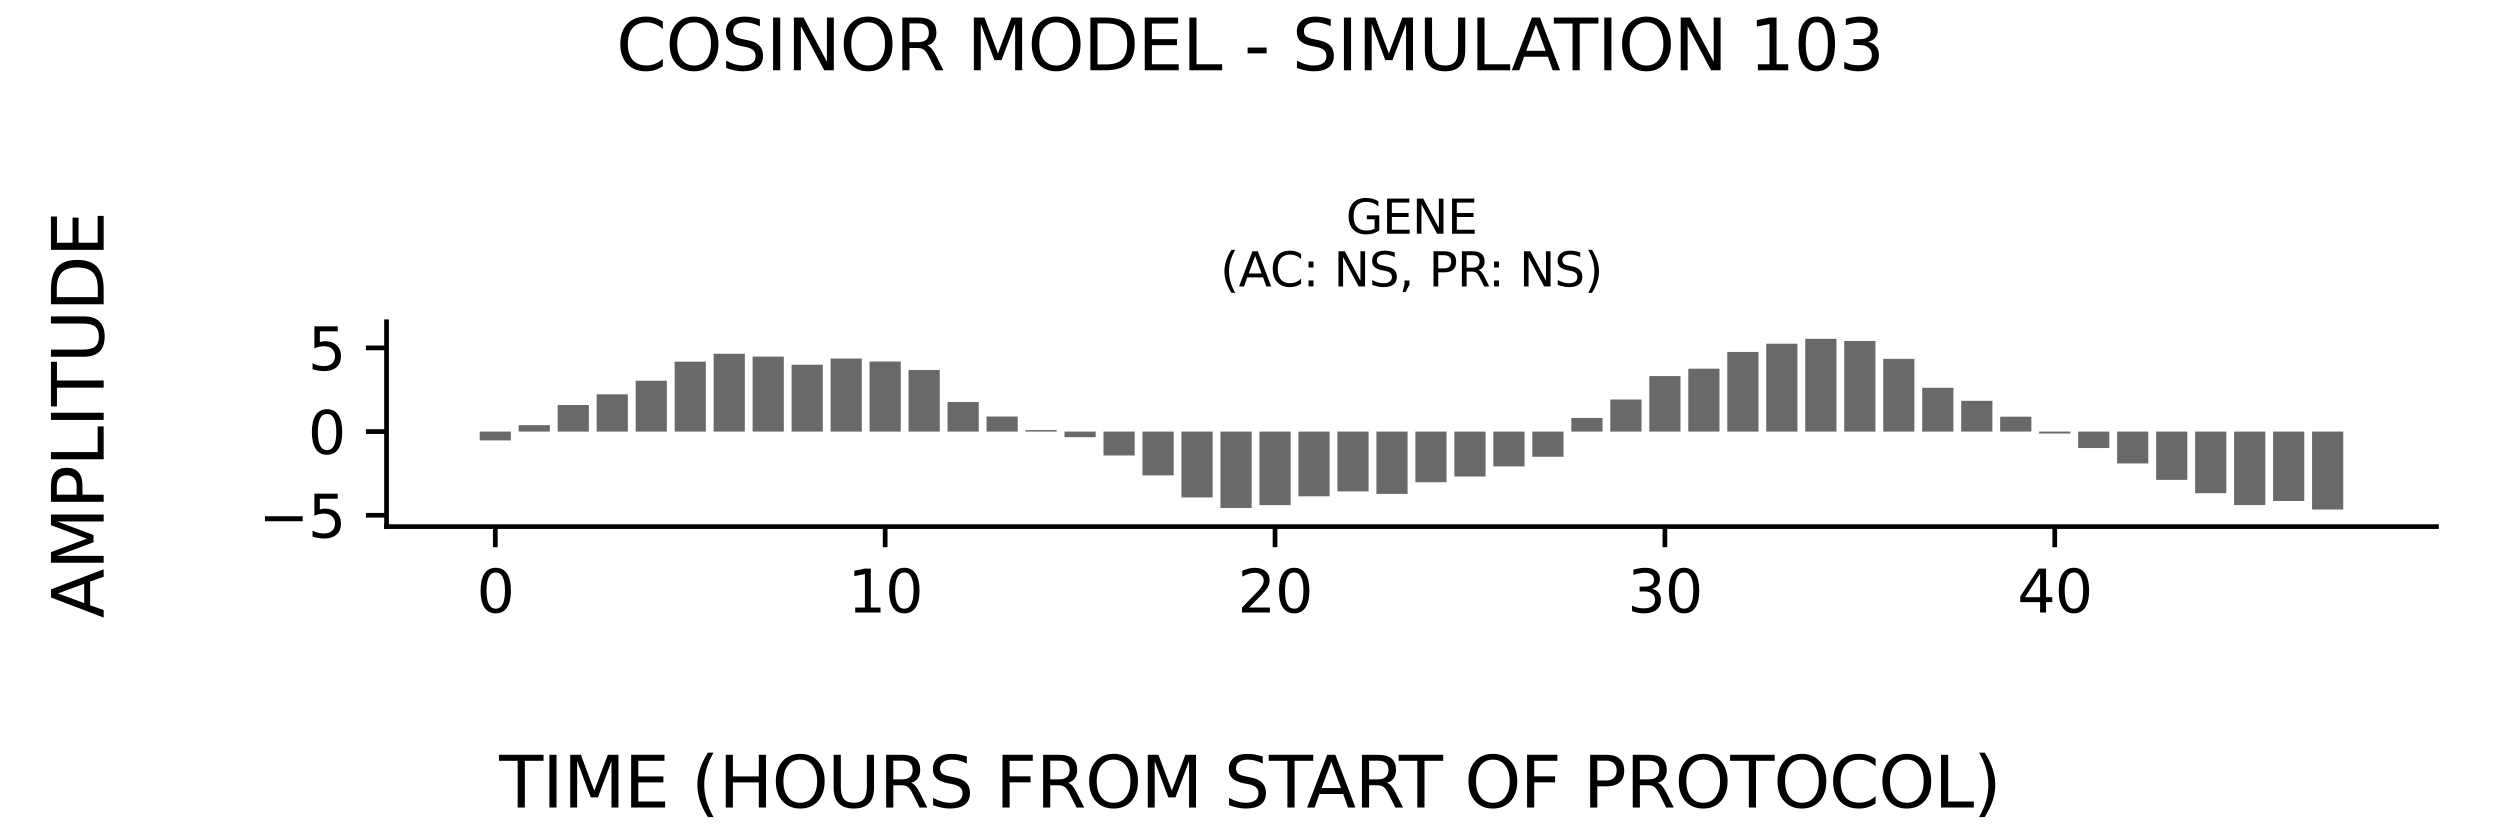 <?xml version="1.0" encoding="utf-8" standalone="no"?>
<!DOCTYPE svg PUBLIC "-//W3C//DTD SVG 1.1//EN"
  "http://www.w3.org/Graphics/SVG/1.1/DTD/svg11.dtd">
<svg xmlns:xlink="http://www.w3.org/1999/xlink" width="424.8pt" height="141.12pt" viewBox="0 0 424.8 141.12" xmlns="http://www.w3.org/2000/svg" version="1.1">
 <defs>
  <style type="text/css">*{stroke-linejoin: round; stroke-linecap: butt}</style>
 </defs>
 <g id="figure_1">
  <g id="patch_1">
   <path d="M 0 141.12 
L 424.8 141.12 
L 424.8 0 
L 0 0 
z
" style="fill: #ffffff"/>
  </g>
  <g id="axes_1">
   <g id="patch_2">
    <path d="M 65.68 89.48 
L 414 89.48 
L 414 54.672 
L 65.68 54.672 
z
" style="fill: #ffffff"/>
   </g>
   <g id="patch_3">
    <path d="M 81.513 73.334 
L 86.812 73.334 
L 86.812 74.834 
L 81.513 74.834 
z
" clip-path="url(#p696dba3f85)" style="fill: #696969"/>
   </g>
   <g id="patch_4">
    <path d="M 88.137 73.334 
L 93.437 73.334 
L 93.437 72.242 
L 88.137 72.242 
z
" clip-path="url(#p696dba3f85)" style="fill: #696969"/>
   </g>
   <g id="patch_5">
    <path d="M 94.762 73.334 
L 100.062 73.334 
L 100.062 68.818 
L 94.762 68.818 
z
" clip-path="url(#p696dba3f85)" style="fill: #696969"/>
   </g>
   <g id="patch_6">
    <path d="M 101.386 73.334 
L 106.686 73.334 
L 106.686 67.006 
L 101.386 67.006 
z
" clip-path="url(#p696dba3f85)" style="fill: #696969"/>
   </g>
   <g id="patch_7">
    <path d="M 108.011 73.334 
L 113.311 73.334 
L 113.311 64.693 
L 108.011 64.693 
z
" clip-path="url(#p696dba3f85)" style="fill: #696969"/>
   </g>
   <g id="patch_8">
    <path d="M 114.636 73.334 
L 119.935 73.334 
L 119.935 61.456 
L 114.636 61.456 
z
" clip-path="url(#p696dba3f85)" style="fill: #696969"/>
   </g>
   <g id="patch_9">
    <path d="M 121.26 73.334 
L 126.56 73.334 
L 126.56 60.11 
L 121.26 60.11 
z
" clip-path="url(#p696dba3f85)" style="fill: #696969"/>
   </g>
   <g id="patch_10">
    <path d="M 127.885 73.334 
L 133.184 73.334 
L 133.184 60.596 
L 127.885 60.596 
z
" clip-path="url(#p696dba3f85)" style="fill: #696969"/>
   </g>
   <g id="patch_11">
    <path d="M 134.509 73.334 
L 139.809 73.334 
L 139.809 61.972 
L 134.509 61.972 
z
" clip-path="url(#p696dba3f85)" style="fill: #696969"/>
   </g>
   <g id="patch_12">
    <path d="M 141.134 73.334 
L 146.434 73.334 
L 146.434 60.922 
L 141.134 60.922 
z
" clip-path="url(#p696dba3f85)" style="fill: #696969"/>
   </g>
   <g id="patch_13">
    <path d="M 147.758 73.334 
L 153.058 73.334 
L 153.058 61.428 
L 147.758 61.428 
z
" clip-path="url(#p696dba3f85)" style="fill: #696969"/>
   </g>
   <g id="patch_14">
    <path d="M 154.383 73.334 
L 159.683 73.334 
L 159.683 62.865 
L 154.383 62.865 
z
" clip-path="url(#p696dba3f85)" style="fill: #696969"/>
   </g>
   <g id="patch_15">
    <path d="M 161.008 73.334 
L 166.307 73.334 
L 166.307 68.305 
L 161.008 68.305 
z
" clip-path="url(#p696dba3f85)" style="fill: #696969"/>
   </g>
   <g id="patch_16">
    <path d="M 167.632 73.334 
L 172.932 73.334 
L 172.932 70.779 
L 167.632 70.779 
z
" clip-path="url(#p696dba3f85)" style="fill: #696969"/>
   </g>
   <g id="patch_17">
    <path d="M 174.257 73.334 
L 179.556 73.334 
L 179.556 73.074 
L 174.257 73.074 
z
" clip-path="url(#p696dba3f85)" style="fill: #696969"/>
   </g>
   <g id="patch_18">
    <path d="M 180.881 73.334 
L 186.181 73.334 
L 186.181 74.292 
L 180.881 74.292 
z
" clip-path="url(#p696dba3f85)" style="fill: #696969"/>
   </g>
   <g id="patch_19">
    <path d="M 187.506 73.334 
L 192.806 73.334 
L 192.806 77.394 
L 187.506 77.394 
z
" clip-path="url(#p696dba3f85)" style="fill: #696969"/>
   </g>
   <g id="patch_20">
    <path d="M 194.13 73.334 
L 199.43 73.334 
L 199.43 80.776 
L 194.13 80.776 
z
" clip-path="url(#p696dba3f85)" style="fill: #696969"/>
   </g>
   <g id="patch_21">
    <path d="M 200.755 73.334 
L 206.055 73.334 
L 206.055 84.522 
L 200.755 84.522 
z
" clip-path="url(#p696dba3f85)" style="fill: #696969"/>
   </g>
   <g id="patch_22">
    <path d="M 207.38 73.334 
L 212.679 73.334 
L 212.679 86.313 
L 207.38 86.313 
z
" clip-path="url(#p696dba3f85)" style="fill: #696969"/>
   </g>
   <g id="patch_23">
    <path d="M 214.004 73.334 
L 219.304 73.334 
L 219.304 85.825 
L 214.004 85.825 
z
" clip-path="url(#p696dba3f85)" style="fill: #696969"/>
   </g>
   <g id="patch_24">
    <path d="M 220.629 73.334 
L 225.928 73.334 
L 225.928 84.332 
L 220.629 84.332 
z
" clip-path="url(#p696dba3f85)" style="fill: #696969"/>
   </g>
   <g id="patch_25">
    <path d="M 227.253 73.334 
L 232.553 73.334 
L 232.553 83.497 
L 227.253 83.497 
z
" clip-path="url(#p696dba3f85)" style="fill: #696969"/>
   </g>
   <g id="patch_26">
    <path d="M 233.878 73.334 
L 239.178 73.334 
L 239.178 83.926 
L 233.878 83.926 
z
" clip-path="url(#p696dba3f85)" style="fill: #696969"/>
   </g>
   <g id="patch_27">
    <path d="M 240.502 73.334 
L 245.802 73.334 
L 245.802 81.94 
L 240.502 81.94 
z
" clip-path="url(#p696dba3f85)" style="fill: #696969"/>
   </g>
   <g id="patch_28">
    <path d="M 247.127 73.334 
L 252.427 73.334 
L 252.427 80.968 
L 247.127 80.968 
z
" clip-path="url(#p696dba3f85)" style="fill: #696969"/>
   </g>
   <g id="patch_29">
    <path d="M 253.752 73.334 
L 259.051 73.334 
L 259.051 79.251 
L 253.752 79.251 
z
" clip-path="url(#p696dba3f85)" style="fill: #696969"/>
   </g>
   <g id="patch_30">
    <path d="M 260.376 73.334 
L 265.676 73.334 
L 265.676 77.61 
L 260.376 77.61 
z
" clip-path="url(#p696dba3f85)" style="fill: #696969"/>
   </g>
   <g id="patch_31">
    <path d="M 267.001 73.334 
L 272.3 73.334 
L 272.3 71.011 
L 267.001 71.011 
z
" clip-path="url(#p696dba3f85)" style="fill: #696969"/>
   </g>
   <g id="patch_32">
    <path d="M 273.625 73.334 
L 278.925 73.334 
L 278.925 67.886 
L 273.625 67.886 
z
" clip-path="url(#p696dba3f85)" style="fill: #696969"/>
   </g>
   <g id="patch_33">
    <path d="M 280.25 73.334 
L 285.55 73.334 
L 285.55 63.902 
L 280.25 63.902 
z
" clip-path="url(#p696dba3f85)" style="fill: #696969"/>
   </g>
   <g id="patch_34">
    <path d="M 286.874 73.334 
L 292.174 73.334 
L 292.174 62.649 
L 286.874 62.649 
z
" clip-path="url(#p696dba3f85)" style="fill: #696969"/>
   </g>
   <g id="patch_35">
    <path d="M 293.499 73.334 
L 298.799 73.334 
L 298.799 59.802 
L 293.499 59.802 
z
" clip-path="url(#p696dba3f85)" style="fill: #696969"/>
   </g>
   <g id="patch_36">
    <path d="M 300.124 73.334 
L 305.423 73.334 
L 305.423 58.404 
L 300.124 58.404 
z
" clip-path="url(#p696dba3f85)" style="fill: #696969"/>
   </g>
   <g id="patch_37">
    <path d="M 306.748 73.334 
L 312.048 73.334 
L 312.048 57.573 
L 306.748 57.573 
z
" clip-path="url(#p696dba3f85)" style="fill: #696969"/>
   </g>
   <g id="patch_38">
    <path d="M 313.373 73.334 
L 318.672 73.334 
L 318.672 57.934 
L 313.373 57.934 
z
" clip-path="url(#p696dba3f85)" style="fill: #696969"/>
   </g>
   <g id="patch_39">
    <path d="M 319.997 73.334 
L 325.297 73.334 
L 325.297 60.976 
L 319.997 60.976 
z
" clip-path="url(#p696dba3f85)" style="fill: #696969"/>
   </g>
   <g id="patch_40">
    <path d="M 326.622 73.334 
L 331.922 73.334 
L 331.922 65.887 
L 326.622 65.887 
z
" clip-path="url(#p696dba3f85)" style="fill: #696969"/>
   </g>
   <g id="patch_41">
    <path d="M 333.246 73.334 
L 338.546 73.334 
L 338.546 68.107 
L 333.246 68.107 
z
" clip-path="url(#p696dba3f85)" style="fill: #696969"/>
   </g>
   <g id="patch_42">
    <path d="M 339.871 73.334 
L 345.171 73.334 
L 345.171 70.806 
L 339.871 70.806 
z
" clip-path="url(#p696dba3f85)" style="fill: #696969"/>
   </g>
   <g id="patch_43">
    <path d="M 346.496 73.334 
L 351.795 73.334 
L 351.795 73.667 
L 346.496 73.667 
z
" clip-path="url(#p696dba3f85)" style="fill: #696969"/>
   </g>
   <g id="patch_44">
    <path d="M 353.12 73.334 
L 358.42 73.334 
L 358.42 76.13 
L 353.12 76.13 
z
" clip-path="url(#p696dba3f85)" style="fill: #696969"/>
   </g>
   <g id="patch_45">
    <path d="M 359.745 73.334 
L 365.044 73.334 
L 365.044 78.746 
L 359.745 78.746 
z
" clip-path="url(#p696dba3f85)" style="fill: #696969"/>
   </g>
   <g id="patch_46">
    <path d="M 366.369 73.334 
L 371.669 73.334 
L 371.669 81.54 
L 366.369 81.54 
z
" clip-path="url(#p696dba3f85)" style="fill: #696969"/>
   </g>
   <g id="patch_47">
    <path d="M 372.994 73.334 
L 378.294 73.334 
L 378.294 83.806 
L 372.994 83.806 
z
" clip-path="url(#p696dba3f85)" style="fill: #696969"/>
   </g>
   <g id="patch_48">
    <path d="M 379.618 73.334 
L 384.918 73.334 
L 384.918 85.818 
L 379.618 85.818 
z
" clip-path="url(#p696dba3f85)" style="fill: #696969"/>
   </g>
   <g id="patch_49">
    <path d="M 386.243 73.334 
L 391.543 73.334 
L 391.543 85.129 
L 386.243 85.129 
z
" clip-path="url(#p696dba3f85)" style="fill: #696969"/>
   </g>
   <g id="patch_50">
    <path d="M 392.868 73.334 
L 398.167 73.334 
L 398.167 86.579 
L 392.868 86.579 
z
" clip-path="url(#p696dba3f85)" style="fill: #696969"/>
   </g>
   <g id="matplotlib.axis_1">
    <g id="xtick_1">
     <g id="line2d_1">
      <defs>
       <path id="m27757b4cae" d="M 0 0 
L 0 3.5 
" style="stroke: #000000; stroke-width: 0.8"/>
      </defs>
      <g>
       <use xlink:href="#m27757b4cae" x="84.163" y="89.48" style="stroke: #000000; stroke-width: 0.8"/>
      </g>
     </g>
     <g id="text_1">
      <!-- 0 -->
      <g transform="translate(80.981 104.078) scale(0.1 -0.1)">
       <defs>
        <path id="DejaVuSans-30" d="M 2034 4250 
Q 1547 4250 1301 3770 
Q 1056 3291 1056 2328 
Q 1056 1369 1301 889 
Q 1547 409 2034 409 
Q 2525 409 2770 889 
Q 3016 1369 3016 2328 
Q 3016 3291 2770 3770 
Q 2525 4250 2034 4250 
z
M 2034 4750 
Q 2819 4750 3233 4129 
Q 3647 3509 3647 2328 
Q 3647 1150 3233 529 
Q 2819 -91 2034 -91 
Q 1250 -91 836 529 
Q 422 1150 422 2328 
Q 422 3509 836 4129 
Q 1250 4750 2034 4750 
z
" transform="scale(0.016)"/>
       </defs>
       <use xlink:href="#DejaVuSans-30"/>
      </g>
     </g>
    </g>
    <g id="xtick_2">
     <g id="line2d_2">
      <g>
       <use xlink:href="#m27757b4cae" x="150.408" y="89.48" style="stroke: #000000; stroke-width: 0.8"/>
      </g>
     </g>
     <g id="text_2">
      <!-- 10 -->
      <g transform="translate(144.046 104.078) scale(0.1 -0.1)">
       <defs>
        <path id="DejaVuSans-31" d="M 794 531 
L 1825 531 
L 1825 4091 
L 703 3866 
L 703 4441 
L 1819 4666 
L 2450 4666 
L 2450 531 
L 3481 531 
L 3481 0 
L 794 0 
L 794 531 
z
" transform="scale(0.016)"/>
       </defs>
       <use xlink:href="#DejaVuSans-31"/>
       <use xlink:href="#DejaVuSans-30" x="63.623"/>
      </g>
     </g>
    </g>
    <g id="xtick_3">
     <g id="line2d_3">
      <g>
       <use xlink:href="#m27757b4cae" x="216.654" y="89.48" style="stroke: #000000; stroke-width: 0.8"/>
      </g>
     </g>
     <g id="text_3">
      <!-- 20 -->
      <g transform="translate(210.291 104.078) scale(0.1 -0.1)">
       <defs>
        <path id="DejaVuSans-32" d="M 1228 531 
L 3431 531 
L 3431 0 
L 469 0 
L 469 531 
Q 828 903 1448 1529 
Q 2069 2156 2228 2338 
Q 2531 2678 2651 2914 
Q 2772 3150 2772 3378 
Q 2772 3750 2511 3984 
Q 2250 4219 1831 4219 
Q 1534 4219 1204 4116 
Q 875 4013 500 3803 
L 500 4441 
Q 881 4594 1212 4672 
Q 1544 4750 1819 4750 
Q 2544 4750 2975 4387 
Q 3406 4025 3406 3419 
Q 3406 3131 3298 2873 
Q 3191 2616 2906 2266 
Q 2828 2175 2409 1742 
Q 1991 1309 1228 531 
z
" transform="scale(0.016)"/>
       </defs>
       <use xlink:href="#DejaVuSans-32"/>
       <use xlink:href="#DejaVuSans-30" x="63.623"/>
      </g>
     </g>
    </g>
    <g id="xtick_4">
     <g id="line2d_4">
      <g>
       <use xlink:href="#m27757b4cae" x="282.9" y="89.48" style="stroke: #000000; stroke-width: 0.8"/>
      </g>
     </g>
     <g id="text_4">
      <!-- 30 -->
      <g transform="translate(276.537 104.078) scale(0.1 -0.1)">
       <defs>
        <path id="DejaVuSans-33" d="M 2597 2516 
Q 3050 2419 3304 2112 
Q 3559 1806 3559 1356 
Q 3559 666 3084 287 
Q 2609 -91 1734 -91 
Q 1441 -91 1130 -33 
Q 819 25 488 141 
L 488 750 
Q 750 597 1062 519 
Q 1375 441 1716 441 
Q 2309 441 2620 675 
Q 2931 909 2931 1356 
Q 2931 1769 2642 2001 
Q 2353 2234 1838 2234 
L 1294 2234 
L 1294 2753 
L 1863 2753 
Q 2328 2753 2575 2939 
Q 2822 3125 2822 3475 
Q 2822 3834 2567 4026 
Q 2313 4219 1838 4219 
Q 1578 4219 1281 4162 
Q 984 4106 628 3988 
L 628 4550 
Q 988 4650 1302 4700 
Q 1616 4750 1894 4750 
Q 2613 4750 3031 4423 
Q 3450 4097 3450 3541 
Q 3450 3153 3228 2886 
Q 3006 2619 2597 2516 
z
" transform="scale(0.016)"/>
       </defs>
       <use xlink:href="#DejaVuSans-33"/>
       <use xlink:href="#DejaVuSans-30" x="63.623"/>
      </g>
     </g>
    </g>
    <g id="xtick_5">
     <g id="line2d_5">
      <g>
       <use xlink:href="#m27757b4cae" x="349.145" y="89.48" style="stroke: #000000; stroke-width: 0.8"/>
      </g>
     </g>
     <g id="text_5">
      <!-- 40 -->
      <g transform="translate(342.783 104.078) scale(0.1 -0.1)">
       <defs>
        <path id="DejaVuSans-34" d="M 2419 4116 
L 825 1625 
L 2419 1625 
L 2419 4116 
z
M 2253 4666 
L 3047 4666 
L 3047 1625 
L 3713 1625 
L 3713 1100 
L 3047 1100 
L 3047 0 
L 2419 0 
L 2419 1100 
L 313 1100 
L 313 1709 
L 2253 4666 
z
" transform="scale(0.016)"/>
       </defs>
       <use xlink:href="#DejaVuSans-34"/>
       <use xlink:href="#DejaVuSans-30" x="63.623"/>
      </g>
     </g>
    </g>
   </g>
   <g id="matplotlib.axis_2">
    <g id="ytick_1">
     <g id="line2d_6">
      <defs>
       <path id="m80716bb652" d="M 0 0 
L -3.5 0 
" style="stroke: #000000; stroke-width: 0.8"/>
      </defs>
      <g>
       <use xlink:href="#m80716bb652" x="65.68" y="87.555" style="stroke: #000000; stroke-width: 0.8"/>
      </g>
     </g>
     <g id="text_6">
      <!-- −5 -->
      <g transform="translate(43.938 91.354) scale(0.1 -0.1)">
       <defs>
        <path id="DejaVuSans-2212" d="M 678 2272 
L 4684 2272 
L 4684 1741 
L 678 1741 
L 678 2272 
z
" transform="scale(0.016)"/>
        <path id="DejaVuSans-35" d="M 691 4666 
L 3169 4666 
L 3169 4134 
L 1269 4134 
L 1269 2991 
Q 1406 3038 1543 3061 
Q 1681 3084 1819 3084 
Q 2600 3084 3056 2656 
Q 3513 2228 3513 1497 
Q 3513 744 3044 326 
Q 2575 -91 1722 -91 
Q 1428 -91 1123 -41 
Q 819 9 494 109 
L 494 744 
Q 775 591 1075 516 
Q 1375 441 1709 441 
Q 2250 441 2565 725 
Q 2881 1009 2881 1497 
Q 2881 1984 2565 2268 
Q 2250 2553 1709 2553 
Q 1456 2553 1204 2497 
Q 953 2441 691 2322 
L 691 4666 
z
" transform="scale(0.016)"/>
       </defs>
       <use xlink:href="#DejaVuSans-2212"/>
       <use xlink:href="#DejaVuSans-35" x="83.789"/>
      </g>
     </g>
    </g>
    <g id="ytick_2">
     <g id="line2d_7">
      <g>
       <use xlink:href="#m80716bb652" x="65.68" y="73.334" style="stroke: #000000; stroke-width: 0.8"/>
      </g>
     </g>
     <g id="text_7">
      <!-- 0 -->
      <g transform="translate(52.318 77.134) scale(0.1 -0.1)">
       <use xlink:href="#DejaVuSans-30"/>
      </g>
     </g>
    </g>
    <g id="ytick_3">
     <g id="line2d_8">
      <g>
       <use xlink:href="#m80716bb652" x="65.68" y="59.114" style="stroke: #000000; stroke-width: 0.8"/>
      </g>
     </g>
     <g id="text_8">
      <!-- 5 -->
      <g transform="translate(52.318 62.913) scale(0.1 -0.1)">
       <use xlink:href="#DejaVuSans-35"/>
      </g>
     </g>
    </g>
   </g>
   <g id="patch_51">
    <path d="M 65.68 89.48 
L 65.68 54.672 
" style="fill: none; stroke: #000000; stroke-width: 0.8; stroke-linejoin: miter; stroke-linecap: square"/>
   </g>
   <g id="patch_52">
    <path d="M 65.68 89.48 
L 414 89.48 
" style="fill: none; stroke: #000000; stroke-width: 0.8; stroke-linejoin: miter; stroke-linecap: square"/>
   </g>
   <g id="text_9">
    <!-- GENE -->
    <g transform="translate(228.693 39.714) scale(0.08 -0.08)">
     <defs>
      <path id="DejaVuSans-47" d="M 3809 666 
L 3809 1919 
L 2778 1919 
L 2778 2438 
L 4434 2438 
L 4434 434 
Q 4069 175 3628 42 
Q 3188 -91 2688 -91 
Q 1594 -91 976 548 
Q 359 1188 359 2328 
Q 359 3472 976 4111 
Q 1594 4750 2688 4750 
Q 3144 4750 3555 4637 
Q 3966 4525 4313 4306 
L 4313 3634 
Q 3963 3931 3569 4081 
Q 3175 4231 2741 4231 
Q 1884 4231 1454 3753 
Q 1025 3275 1025 2328 
Q 1025 1384 1454 906 
Q 1884 428 2741 428 
Q 3075 428 3337 486 
Q 3600 544 3809 666 
z
" transform="scale(0.016)"/>
      <path id="DejaVuSans-45" d="M 628 4666 
L 3578 4666 
L 3578 4134 
L 1259 4134 
L 1259 2753 
L 3481 2753 
L 3481 2222 
L 1259 2222 
L 1259 531 
L 3634 531 
L 3634 0 
L 628 0 
L 628 4666 
z
" transform="scale(0.016)"/>
      <path id="DejaVuSans-4e" d="M 628 4666 
L 1478 4666 
L 3547 763 
L 3547 4666 
L 4159 4666 
L 4159 0 
L 3309 0 
L 1241 3903 
L 1241 0 
L 628 0 
L 628 4666 
z
" transform="scale(0.016)"/>
     </defs>
     <use xlink:href="#DejaVuSans-47"/>
     <use xlink:href="#DejaVuSans-45" x="77.49"/>
     <use xlink:href="#DejaVuSans-4e" x="140.674"/>
     <use xlink:href="#DejaVuSans-45" x="215.479"/>
    </g>
    <!-- (AC: NS, PR: NS) -->
    <g transform="translate(207.349 48.672) scale(0.08 -0.08)">
     <defs>
      <path id="DejaVuSans-28" d="M 1984 4856 
Q 1566 4138 1362 3434 
Q 1159 2731 1159 2009 
Q 1159 1288 1364 580 
Q 1569 -128 1984 -844 
L 1484 -844 
Q 1016 -109 783 600 
Q 550 1309 550 2009 
Q 550 2706 781 3412 
Q 1013 4119 1484 4856 
L 1984 4856 
z
" transform="scale(0.016)"/>
      <path id="DejaVuSans-41" d="M 2188 4044 
L 1331 1722 
L 3047 1722 
L 2188 4044 
z
M 1831 4666 
L 2547 4666 
L 4325 0 
L 3669 0 
L 3244 1197 
L 1141 1197 
L 716 0 
L 50 0 
L 1831 4666 
z
" transform="scale(0.016)"/>
      <path id="DejaVuSans-43" d="M 4122 4306 
L 4122 3641 
Q 3803 3938 3442 4084 
Q 3081 4231 2675 4231 
Q 1875 4231 1450 3742 
Q 1025 3253 1025 2328 
Q 1025 1406 1450 917 
Q 1875 428 2675 428 
Q 3081 428 3442 575 
Q 3803 722 4122 1019 
L 4122 359 
Q 3791 134 3420 21 
Q 3050 -91 2638 -91 
Q 1578 -91 968 557 
Q 359 1206 359 2328 
Q 359 3453 968 4101 
Q 1578 4750 2638 4750 
Q 3056 4750 3426 4639 
Q 3797 4528 4122 4306 
z
" transform="scale(0.016)"/>
      <path id="DejaVuSans-3a" d="M 750 794 
L 1409 794 
L 1409 0 
L 750 0 
L 750 794 
z
M 750 3309 
L 1409 3309 
L 1409 2516 
L 750 2516 
L 750 3309 
z
" transform="scale(0.016)"/>
      <path id="DejaVuSans-20" transform="scale(0.016)"/>
      <path id="DejaVuSans-53" d="M 3425 4513 
L 3425 3897 
Q 3066 4069 2747 4153 
Q 2428 4238 2131 4238 
Q 1616 4238 1336 4038 
Q 1056 3838 1056 3469 
Q 1056 3159 1242 3001 
Q 1428 2844 1947 2747 
L 2328 2669 
Q 3034 2534 3370 2195 
Q 3706 1856 3706 1288 
Q 3706 609 3251 259 
Q 2797 -91 1919 -91 
Q 1588 -91 1214 -16 
Q 841 59 441 206 
L 441 856 
Q 825 641 1194 531 
Q 1563 422 1919 422 
Q 2459 422 2753 634 
Q 3047 847 3047 1241 
Q 3047 1584 2836 1778 
Q 2625 1972 2144 2069 
L 1759 2144 
Q 1053 2284 737 2584 
Q 422 2884 422 3419 
Q 422 4038 858 4394 
Q 1294 4750 2059 4750 
Q 2388 4750 2728 4690 
Q 3069 4631 3425 4513 
z
" transform="scale(0.016)"/>
      <path id="DejaVuSans-2c" d="M 750 794 
L 1409 794 
L 1409 256 
L 897 -744 
L 494 -744 
L 750 256 
L 750 794 
z
" transform="scale(0.016)"/>
      <path id="DejaVuSans-50" d="M 1259 4147 
L 1259 2394 
L 2053 2394 
Q 2494 2394 2734 2622 
Q 2975 2850 2975 3272 
Q 2975 3691 2734 3919 
Q 2494 4147 2053 4147 
L 1259 4147 
z
M 628 4666 
L 2053 4666 
Q 2838 4666 3239 4311 
Q 3641 3956 3641 3272 
Q 3641 2581 3239 2228 
Q 2838 1875 2053 1875 
L 1259 1875 
L 1259 0 
L 628 0 
L 628 4666 
z
" transform="scale(0.016)"/>
      <path id="DejaVuSans-52" d="M 2841 2188 
Q 3044 2119 3236 1894 
Q 3428 1669 3622 1275 
L 4263 0 
L 3584 0 
L 2988 1197 
Q 2756 1666 2539 1819 
Q 2322 1972 1947 1972 
L 1259 1972 
L 1259 0 
L 628 0 
L 628 4666 
L 2053 4666 
Q 2853 4666 3247 4331 
Q 3641 3997 3641 3322 
Q 3641 2881 3436 2590 
Q 3231 2300 2841 2188 
z
M 1259 4147 
L 1259 2491 
L 2053 2491 
Q 2509 2491 2742 2702 
Q 2975 2913 2975 3322 
Q 2975 3731 2742 3939 
Q 2509 4147 2053 4147 
L 1259 4147 
z
" transform="scale(0.016)"/>
      <path id="DejaVuSans-29" d="M 513 4856 
L 1013 4856 
Q 1481 4119 1714 3412 
Q 1947 2706 1947 2009 
Q 1947 1309 1714 600 
Q 1481 -109 1013 -844 
L 513 -844 
Q 928 -128 1133 580 
Q 1338 1288 1338 2009 
Q 1338 2731 1133 3434 
Q 928 4138 513 4856 
z
" transform="scale(0.016)"/>
     </defs>
     <use xlink:href="#DejaVuSans-28"/>
     <use xlink:href="#DejaVuSans-41" x="39.014"/>
     <use xlink:href="#DejaVuSans-43" x="105.672"/>
     <use xlink:href="#DejaVuSans-3a" x="175.496"/>
     <use xlink:href="#DejaVuSans-20" x="209.188"/>
     <use xlink:href="#DejaVuSans-4e" x="240.975"/>
     <use xlink:href="#DejaVuSans-53" x="315.779"/>
     <use xlink:href="#DejaVuSans-2c" x="379.256"/>
     <use xlink:href="#DejaVuSans-20" x="411.043"/>
     <use xlink:href="#DejaVuSans-50" x="442.83"/>
     <use xlink:href="#DejaVuSans-52" x="503.133"/>
     <use xlink:href="#DejaVuSans-3a" x="569.49"/>
     <use xlink:href="#DejaVuSans-20" x="603.182"/>
     <use xlink:href="#DejaVuSans-4e" x="634.969"/>
     <use xlink:href="#DejaVuSans-53" x="709.773"/>
     <use xlink:href="#DejaVuSans-29" x="773.25"/>
    </g>
   </g>
  </g>
  <g id="text_10">
   <!-- COSINOR MODEL - SIMULATION 103 -->
   <g transform="translate(104.717 11.941) scale(0.12 -0.12)">
    <defs>
     <path id="DejaVuSans-4f" d="M 2522 4238 
Q 1834 4238 1429 3725 
Q 1025 3213 1025 2328 
Q 1025 1447 1429 934 
Q 1834 422 2522 422 
Q 3209 422 3611 934 
Q 4013 1447 4013 2328 
Q 4013 3213 3611 3725 
Q 3209 4238 2522 4238 
z
M 2522 4750 
Q 3503 4750 4090 4092 
Q 4678 3434 4678 2328 
Q 4678 1225 4090 567 
Q 3503 -91 2522 -91 
Q 1538 -91 948 565 
Q 359 1222 359 2328 
Q 359 3434 948 4092 
Q 1538 4750 2522 4750 
z
" transform="scale(0.016)"/>
     <path id="DejaVuSans-49" d="M 628 4666 
L 1259 4666 
L 1259 0 
L 628 0 
L 628 4666 
z
" transform="scale(0.016)"/>
     <path id="DejaVuSans-4d" d="M 628 4666 
L 1569 4666 
L 2759 1491 
L 3956 4666 
L 4897 4666 
L 4897 0 
L 4281 0 
L 4281 4097 
L 3078 897 
L 2444 897 
L 1241 4097 
L 1241 0 
L 628 0 
L 628 4666 
z
" transform="scale(0.016)"/>
     <path id="DejaVuSans-44" d="M 1259 4147 
L 1259 519 
L 2022 519 
Q 2988 519 3436 956 
Q 3884 1394 3884 2338 
Q 3884 3275 3436 3711 
Q 2988 4147 2022 4147 
L 1259 4147 
z
M 628 4666 
L 1925 4666 
Q 3281 4666 3915 4102 
Q 4550 3538 4550 2338 
Q 4550 1131 3912 565 
Q 3275 0 1925 0 
L 628 0 
L 628 4666 
z
" transform="scale(0.016)"/>
     <path id="DejaVuSans-4c" d="M 628 4666 
L 1259 4666 
L 1259 531 
L 3531 531 
L 3531 0 
L 628 0 
L 628 4666 
z
" transform="scale(0.016)"/>
     <path id="DejaVuSans-2d" d="M 313 2009 
L 1997 2009 
L 1997 1497 
L 313 1497 
L 313 2009 
z
" transform="scale(0.016)"/>
     <path id="DejaVuSans-55" d="M 556 4666 
L 1191 4666 
L 1191 1831 
Q 1191 1081 1462 751 
Q 1734 422 2344 422 
Q 2950 422 3222 751 
Q 3494 1081 3494 1831 
L 3494 4666 
L 4128 4666 
L 4128 1753 
Q 4128 841 3676 375 
Q 3225 -91 2344 -91 
Q 1459 -91 1007 375 
Q 556 841 556 1753 
L 556 4666 
z
" transform="scale(0.016)"/>
     <path id="DejaVuSans-54" d="M -19 4666 
L 3928 4666 
L 3928 4134 
L 2272 4134 
L 2272 0 
L 1638 0 
L 1638 4134 
L -19 4134 
L -19 4666 
z
" transform="scale(0.016)"/>
    </defs>
    <use xlink:href="#DejaVuSans-43"/>
    <use xlink:href="#DejaVuSans-4f" x="69.824"/>
    <use xlink:href="#DejaVuSans-53" x="148.535"/>
    <use xlink:href="#DejaVuSans-49" x="212.012"/>
    <use xlink:href="#DejaVuSans-4e" x="241.504"/>
    <use xlink:href="#DejaVuSans-4f" x="316.309"/>
    <use xlink:href="#DejaVuSans-52" x="395.02"/>
    <use xlink:href="#DejaVuSans-20" x="464.502"/>
    <use xlink:href="#DejaVuSans-4d" x="496.289"/>
    <use xlink:href="#DejaVuSans-4f" x="582.568"/>
    <use xlink:href="#DejaVuSans-44" x="661.279"/>
    <use xlink:href="#DejaVuSans-45" x="738.281"/>
    <use xlink:href="#DejaVuSans-4c" x="801.465"/>
    <use xlink:href="#DejaVuSans-20" x="857.178"/>
    <use xlink:href="#DejaVuSans-2d" x="888.965"/>
    <use xlink:href="#DejaVuSans-20" x="925.049"/>
    <use xlink:href="#DejaVuSans-53" x="956.836"/>
    <use xlink:href="#DejaVuSans-49" x="1020.312"/>
    <use xlink:href="#DejaVuSans-4d" x="1049.805"/>
    <use xlink:href="#DejaVuSans-55" x="1136.084"/>
    <use xlink:href="#DejaVuSans-4c" x="1209.277"/>
    <use xlink:href="#DejaVuSans-41" x="1267.24"/>
    <use xlink:href="#DejaVuSans-54" x="1327.898"/>
    <use xlink:href="#DejaVuSans-49" x="1388.982"/>
    <use xlink:href="#DejaVuSans-4f" x="1418.475"/>
    <use xlink:href="#DejaVuSans-4e" x="1497.186"/>
    <use xlink:href="#DejaVuSans-20" x="1571.99"/>
    <use xlink:href="#DejaVuSans-31" x="1603.777"/>
    <use xlink:href="#DejaVuSans-30" x="1667.4"/>
    <use xlink:href="#DejaVuSans-33" x="1731.023"/>
   </g>
  </g>
  <g id="text_11">
   <!-- TIME (HOURS FROM START OF PROTOCOL) -->
   <g transform="translate(84.817 137.213) scale(0.12 -0.12)">
    <defs>
     <path id="DejaVuSans-48" d="M 628 4666 
L 1259 4666 
L 1259 2753 
L 3553 2753 
L 3553 4666 
L 4184 4666 
L 4184 0 
L 3553 0 
L 3553 2222 
L 1259 2222 
L 1259 0 
L 628 0 
L 628 4666 
z
" transform="scale(0.016)"/>
     <path id="DejaVuSans-46" d="M 628 4666 
L 3309 4666 
L 3309 4134 
L 1259 4134 
L 1259 2759 
L 3109 2759 
L 3109 2228 
L 1259 2228 
L 1259 0 
L 628 0 
L 628 4666 
z
" transform="scale(0.016)"/>
    </defs>
    <use xlink:href="#DejaVuSans-54"/>
    <use xlink:href="#DejaVuSans-49" x="61.084"/>
    <use xlink:href="#DejaVuSans-4d" x="90.576"/>
    <use xlink:href="#DejaVuSans-45" x="176.855"/>
    <use xlink:href="#DejaVuSans-20" x="240.039"/>
    <use xlink:href="#DejaVuSans-28" x="271.826"/>
    <use xlink:href="#DejaVuSans-48" x="310.84"/>
    <use xlink:href="#DejaVuSans-4f" x="386.035"/>
    <use xlink:href="#DejaVuSans-55" x="464.746"/>
    <use xlink:href="#DejaVuSans-52" x="537.939"/>
    <use xlink:href="#DejaVuSans-53" x="607.422"/>
    <use xlink:href="#DejaVuSans-20" x="670.898"/>
    <use xlink:href="#DejaVuSans-46" x="702.686"/>
    <use xlink:href="#DejaVuSans-52" x="760.205"/>
    <use xlink:href="#DejaVuSans-4f" x="829.688"/>
    <use xlink:href="#DejaVuSans-4d" x="908.398"/>
    <use xlink:href="#DejaVuSans-20" x="994.678"/>
    <use xlink:href="#DejaVuSans-53" x="1026.465"/>
    <use xlink:href="#DejaVuSans-54" x="1089.941"/>
    <use xlink:href="#DejaVuSans-41" x="1143.275"/>
    <use xlink:href="#DejaVuSans-52" x="1211.684"/>
    <use xlink:href="#DejaVuSans-54" x="1273.916"/>
    <use xlink:href="#DejaVuSans-20" x="1335"/>
    <use xlink:href="#DejaVuSans-4f" x="1366.787"/>
    <use xlink:href="#DejaVuSans-46" x="1445.498"/>
    <use xlink:href="#DejaVuSans-20" x="1503.018"/>
    <use xlink:href="#DejaVuSans-50" x="1534.805"/>
    <use xlink:href="#DejaVuSans-52" x="1595.107"/>
    <use xlink:href="#DejaVuSans-4f" x="1664.59"/>
    <use xlink:href="#DejaVuSans-54" x="1743.301"/>
    <use xlink:href="#DejaVuSans-4f" x="1804.385"/>
    <use xlink:href="#DejaVuSans-43" x="1883.096"/>
    <use xlink:href="#DejaVuSans-4f" x="1952.92"/>
    <use xlink:href="#DejaVuSans-4c" x="2031.631"/>
    <use xlink:href="#DejaVuSans-29" x="2087.344"/>
   </g>
  </g>
  <g id="text_12">
   <!-- AMPLITUDE -->
   <g transform="translate(17.614 105.039) rotate(-90) scale(0.12 -0.12)">
    <use xlink:href="#DejaVuSans-41"/>
    <use xlink:href="#DejaVuSans-4d" x="68.408"/>
    <use xlink:href="#DejaVuSans-50" x="154.688"/>
    <use xlink:href="#DejaVuSans-4c" x="214.99"/>
    <use xlink:href="#DejaVuSans-49" x="270.703"/>
    <use xlink:href="#DejaVuSans-54" x="300.195"/>
    <use xlink:href="#DejaVuSans-55" x="361.279"/>
    <use xlink:href="#DejaVuSans-44" x="434.473"/>
    <use xlink:href="#DejaVuSans-45" x="511.475"/>
   </g>
  </g>
 </g>
 <defs>
  <clipPath id="p696dba3f85">
   <rect x="65.68" y="54.672" width="348.32" height="34.808"/>
  </clipPath>
 </defs>
</svg>
